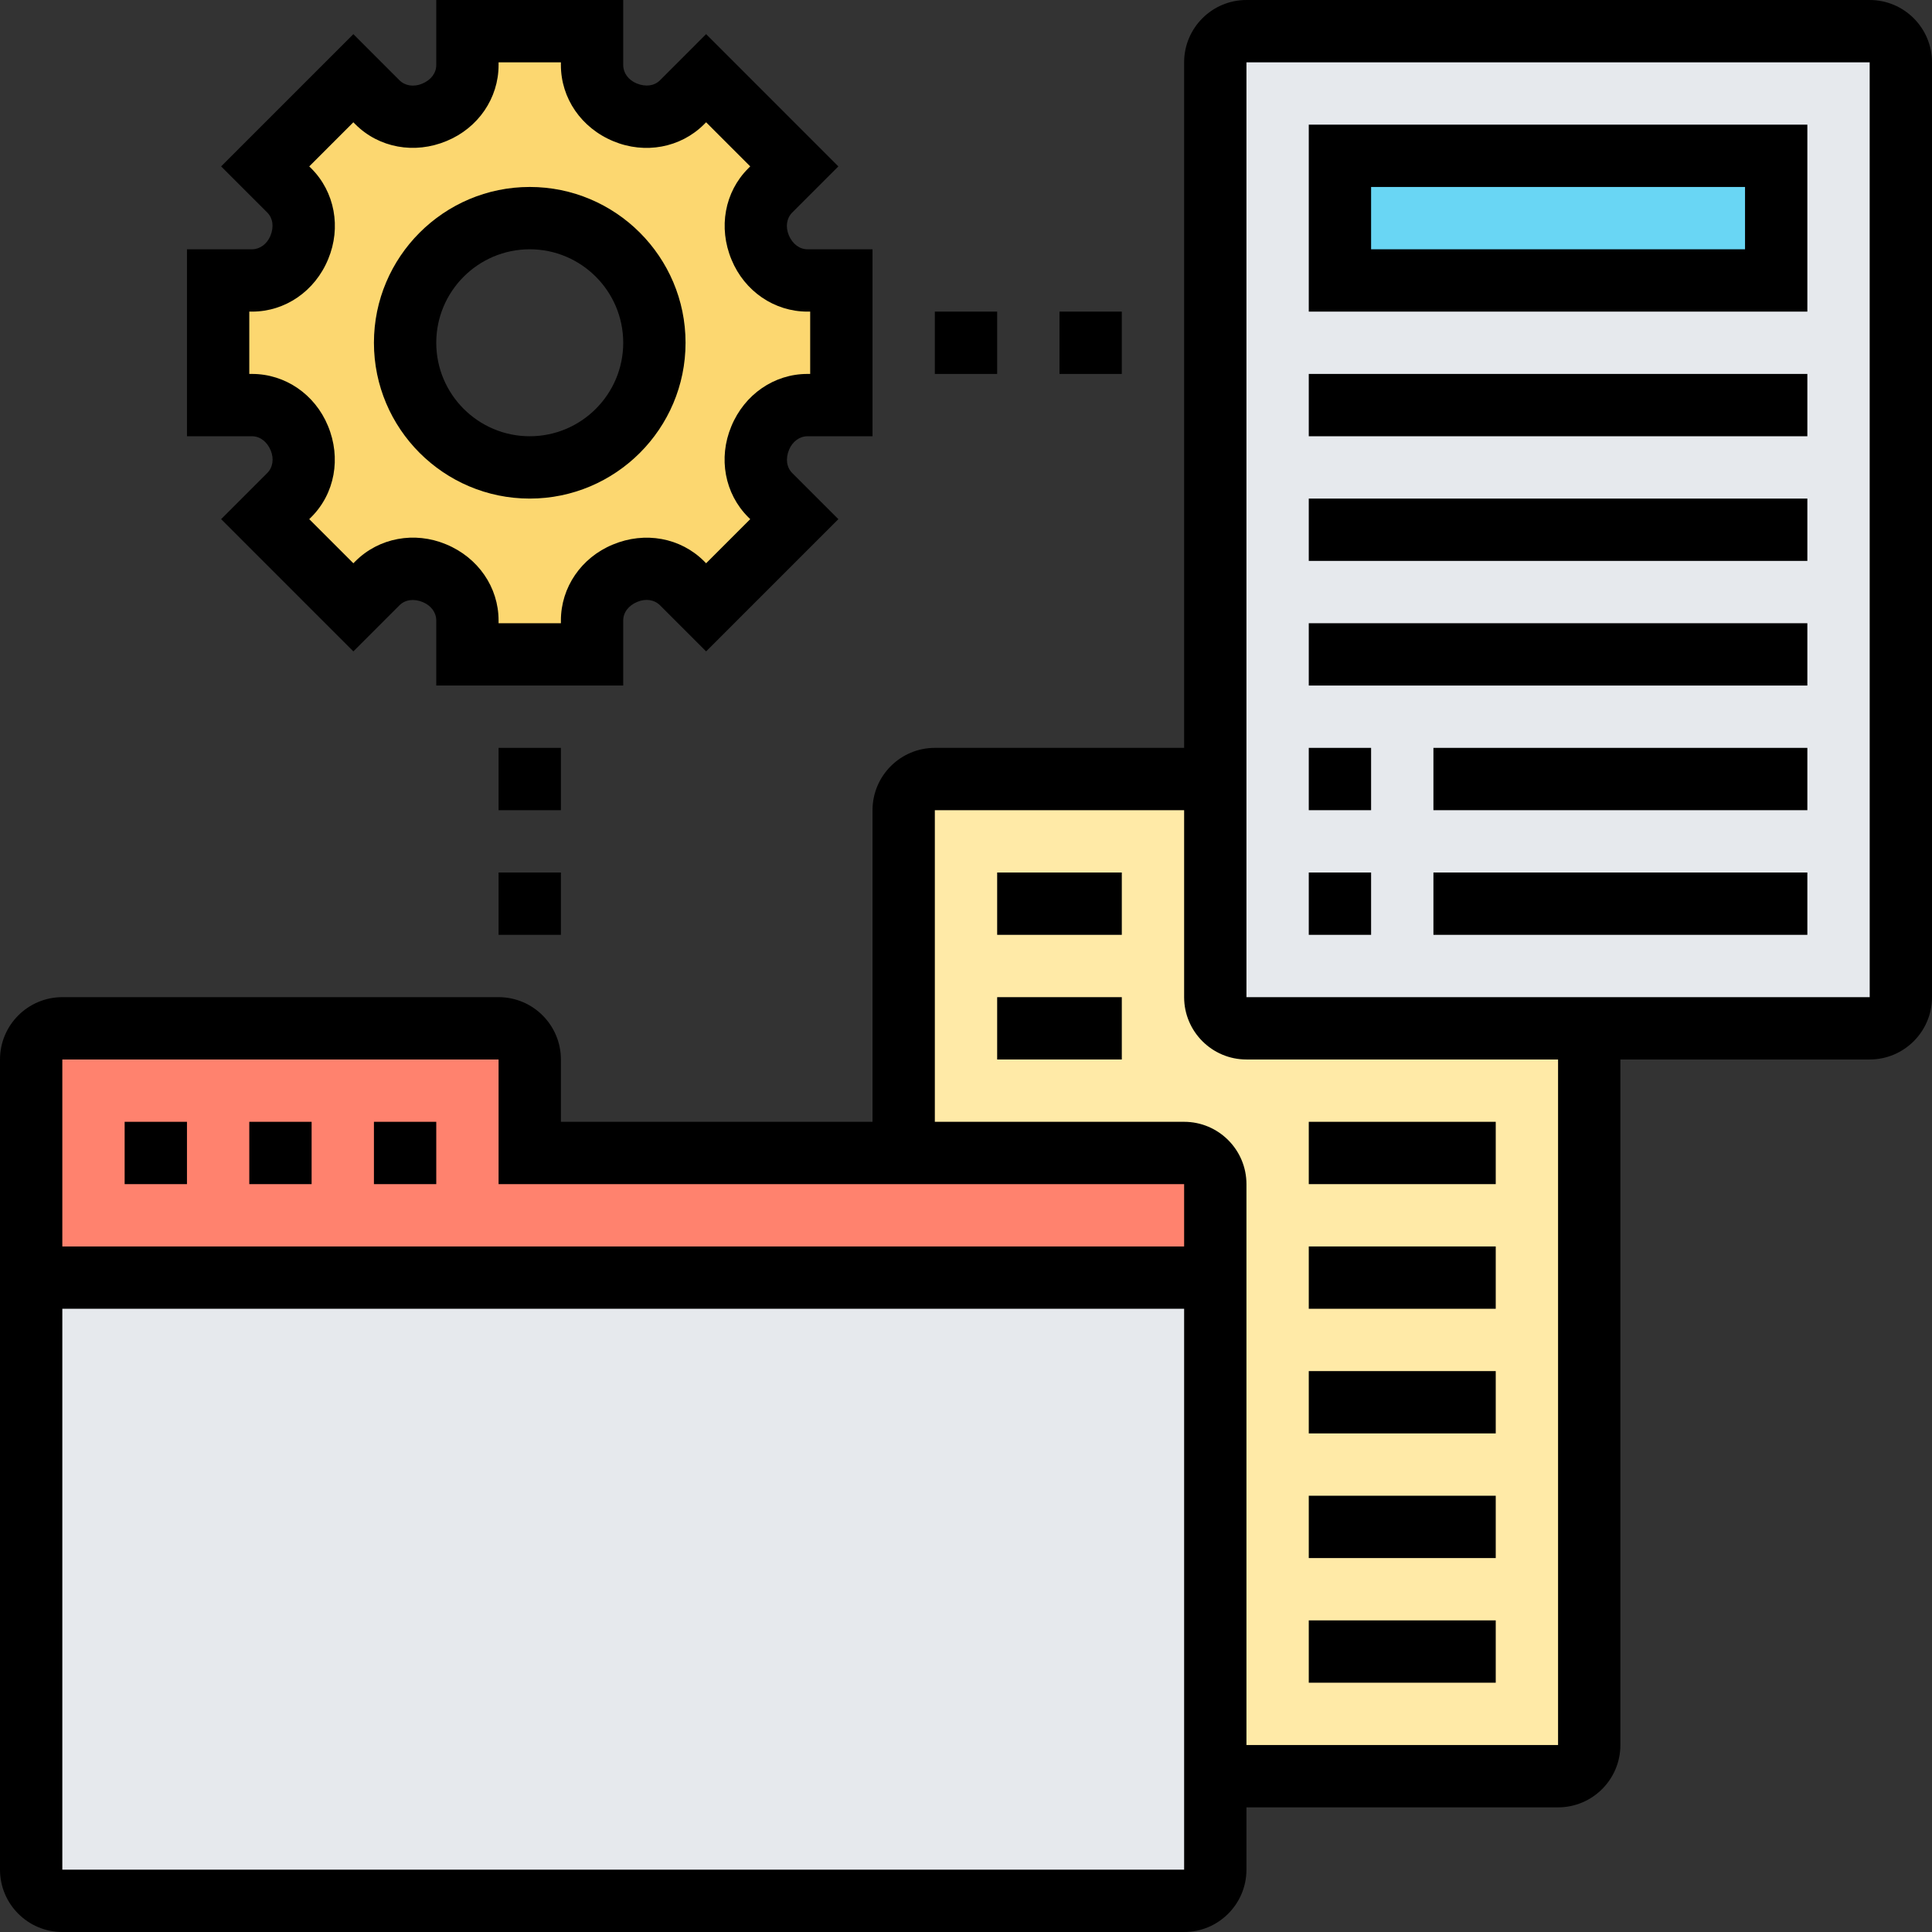 <svg id="_x33_0" enable-background="new 0 0 62 62" height="512" viewBox="0 0 62 62" width="512" xmlns="http://www.w3.org/2000/svg"><rect x="0" y="0" width="62" height="62" fill="#333333" stroke="none"/><g><g><g><path d="m61 2v30c0 .55-.45 1-1 1h-9-11c-.55 0-1-.45-1-1v-7-23c0-.55.45-1 1-1h20c.55 0 1 .45 1 1z" fill="#e6e9ed"/></g><g><path d="m43 5h14v4h-14z" fill="#69d6f4"/></g><g><path d="m39 41v-3c0-.55-.45-1-1-1h-9v-11c0-.55.45-1 1-1h9v7c0 .55.45 1 1 1h11v23c0 .55-.45 1-1 1h-11z" fill="#ffeaa7"/></g><g><path d="m27 9v4h-1.09c-.67 0-1.25.43-1.51 1.05 0 0-.01.01-.01.02-.26.62-.15 1.34.33 1.82l.77.77-2.83 2.83-.77-.77c-.48-.48-1.2-.59-1.82-.33-.01 0-.02.01-.02.01-.62.26-1.05.84-1.05 1.51v1.09h-4v-1.09c0-.67-.43-1.25-1.05-1.51 0 0-.01-.01-.02-.01-.62-.26-1.34-.15-1.82.33l-.77.77-2.83-2.83.77-.77c.48-.48.59-1.2.33-1.82 0-.01-.01-.02-.01-.02-.26-.62-.84-1.05-1.51-1.05h-1.09v-4h1.09c.67 0 1.25-.43 1.51-1.05 0 0 .01-.01.01-.02.26-.62.15-1.34-.33-1.82l-.77-.77 2.83-2.83.77.77c.48.48 1.2.59 1.82.33.01 0 .02-.01.02-.01.62-.26 1.05-.84 1.05-1.51v-1.09h4v1.09c0 .67.43 1.25 1.05 1.51 0 0 .01.01.02.01.62.26 1.34.15 1.82-.33l.77-.77 2.83 2.83-.77.77c-.48.48-.59 1.2-.33 1.82 0 .01.01.02.01.02.26.62.84 1.05 1.51 1.05zm-6 2c0-2.21-1.79-4-4-4s-4 1.79-4 4 1.79 4 4 4 4-1.79 4-4z" fill="#fcd770"/></g><g><path d="m39 57v3c0 .55-.45 1-1 1h-36c-.55 0-1-.45-1-1v-19h38z" fill="#e6e9ed"/></g><g><path d="m2 33h14c.55 0 1 .45 1 1v3h12 9c.55 0 1 .45 1 1v3h-38v-7c0-.55.45-1 1-1z" fill="#ff826e"/></g></g><g><path d="m17 16c2.757 0 5-2.243 5-5s-2.243-5-5-5-5 2.243-5 5 2.243 5 5 5zm0-8c1.654 0 3 1.346 3 3s-1.346 3-3 3-3-1.346-3-3 1.346-3 3-3z"/><path d="m8.687 14.453c.111.269.069.547-.11.726l-1.481 1.481 4.244 4.244 1.48-1.48c.18-.18.459-.221.75-.101.265.11.43.335.43.588v2.089h6v-2.088c0-.253.165-.479.453-.598.269-.113.546-.07.727.11l1.48 1.48 4.244-4.244-1.481-1.48c-.179-.18-.221-.458-.1-.75.108-.261.339-.43.588-.43h2.089v-6h-2.089c-.249 0-.479-.168-.598-.453-.111-.269-.069-.547.11-.726l1.481-1.481-4.244-4.245-1.48 1.481c-.18.181-.458.221-.75.101-.265-.11-.43-.336-.43-.589v-2.088h-6v2.088c0 .253-.165.479-.453.598-.27.112-.547.069-.727-.109l-1.48-1.481-4.244 4.244 1.481 1.48c.179.18.221.458.1.75-.109.262-.339.43-.588.43h-2.089v6h2.089c.249 0 .479.168.598.453zm-.687-4.453h.089c1.062 0 2.019-.654 2.443-1.685.423-1.015.211-2.157-.541-2.909l-.067-.066 1.416-1.416.066.067c.754.752 1.896.965 2.928.533 1.013-.418 1.666-1.374 1.666-2.436v-.088h2v.088c0 1.062.653 2.018 1.684 2.444 1.014.422 2.156.211 2.91-.542l.066-.066 1.416 1.416-.067.067c-.752.751-.964 1.893-.533 2.927.417 1.012 1.374 1.666 2.435 1.666h.089v2h-.089c-1.062 0-2.019.654-2.443 1.685-.423 1.015-.211 2.157.541 2.909l.067.066-1.416 1.416-.066-.067c-.754-.752-1.896-.965-2.928-.533-1.013.418-1.666 1.374-1.666 2.436v.088h-2v-.088c0-1.062-.653-2.018-1.684-2.444-1.013-.423-2.156-.211-2.91.542l-.066.066-1.416-1.416.067-.067c.752-.751.964-1.893.533-2.927-.417-1.012-1.374-1.666-2.435-1.666h-.089z"/><path d="m16 24h2v2h-2z"/><path d="m16 28h2v2h-2z"/><path d="m30 10h2v2h-2z"/><path d="m34 10h2v2h-2z"/><path d="m8 36h2v2h-2z"/><path d="m12 36h2v2h-2z"/><path d="m4 36h2v2h-2z"/><path d="m60 0h-20c-1.103 0-2 .897-2 2v22h-8c-1.103 0-2 .897-2 2v10h-10v-2c0-1.103-.897-2-2-2h-14c-1.103 0-2 .897-2 2v26c0 1.103.897 2 2 2h36c1.103 0 2-.897 2-2v-2h10c1.103 0 2-.897 2-2v-22h8c1.103 0 2-.897 2-2v-30c0-1.103-.897-2-2-2zm-44 34v4h22v2h-36v-6zm-14 26v-18h36v18zm48-4h-10v-18c0-1.103-.897-2-2-2h-8v-10h8v6c0 1.103.897 2 2 2h10zm-10-24v-30h20l.001 30z"/><path d="m42 10h16v-6h-16zm2-4h12v2h-12z"/><path d="m42 16h16v2h-16z"/><path d="m42 12h16v2h-16z"/><path d="m42 20h16v2h-16z"/><path d="m42 24h2v2h-2z"/><path d="m46 24h12v2h-12z"/><path d="m42 28h2v2h-2z"/><path d="m46 28h12v2h-12z"/><path d="m32 28h4v2h-4z"/><path d="m32 32h4v2h-4z"/><path d="m42 36h6v2h-6z"/><path d="m42 40h6v2h-6z"/><path d="m42 44h6v2h-6z"/><path d="m42 48h6v2h-6z"/><path d="m42 52h6v2h-6z"/></g></g></svg>
